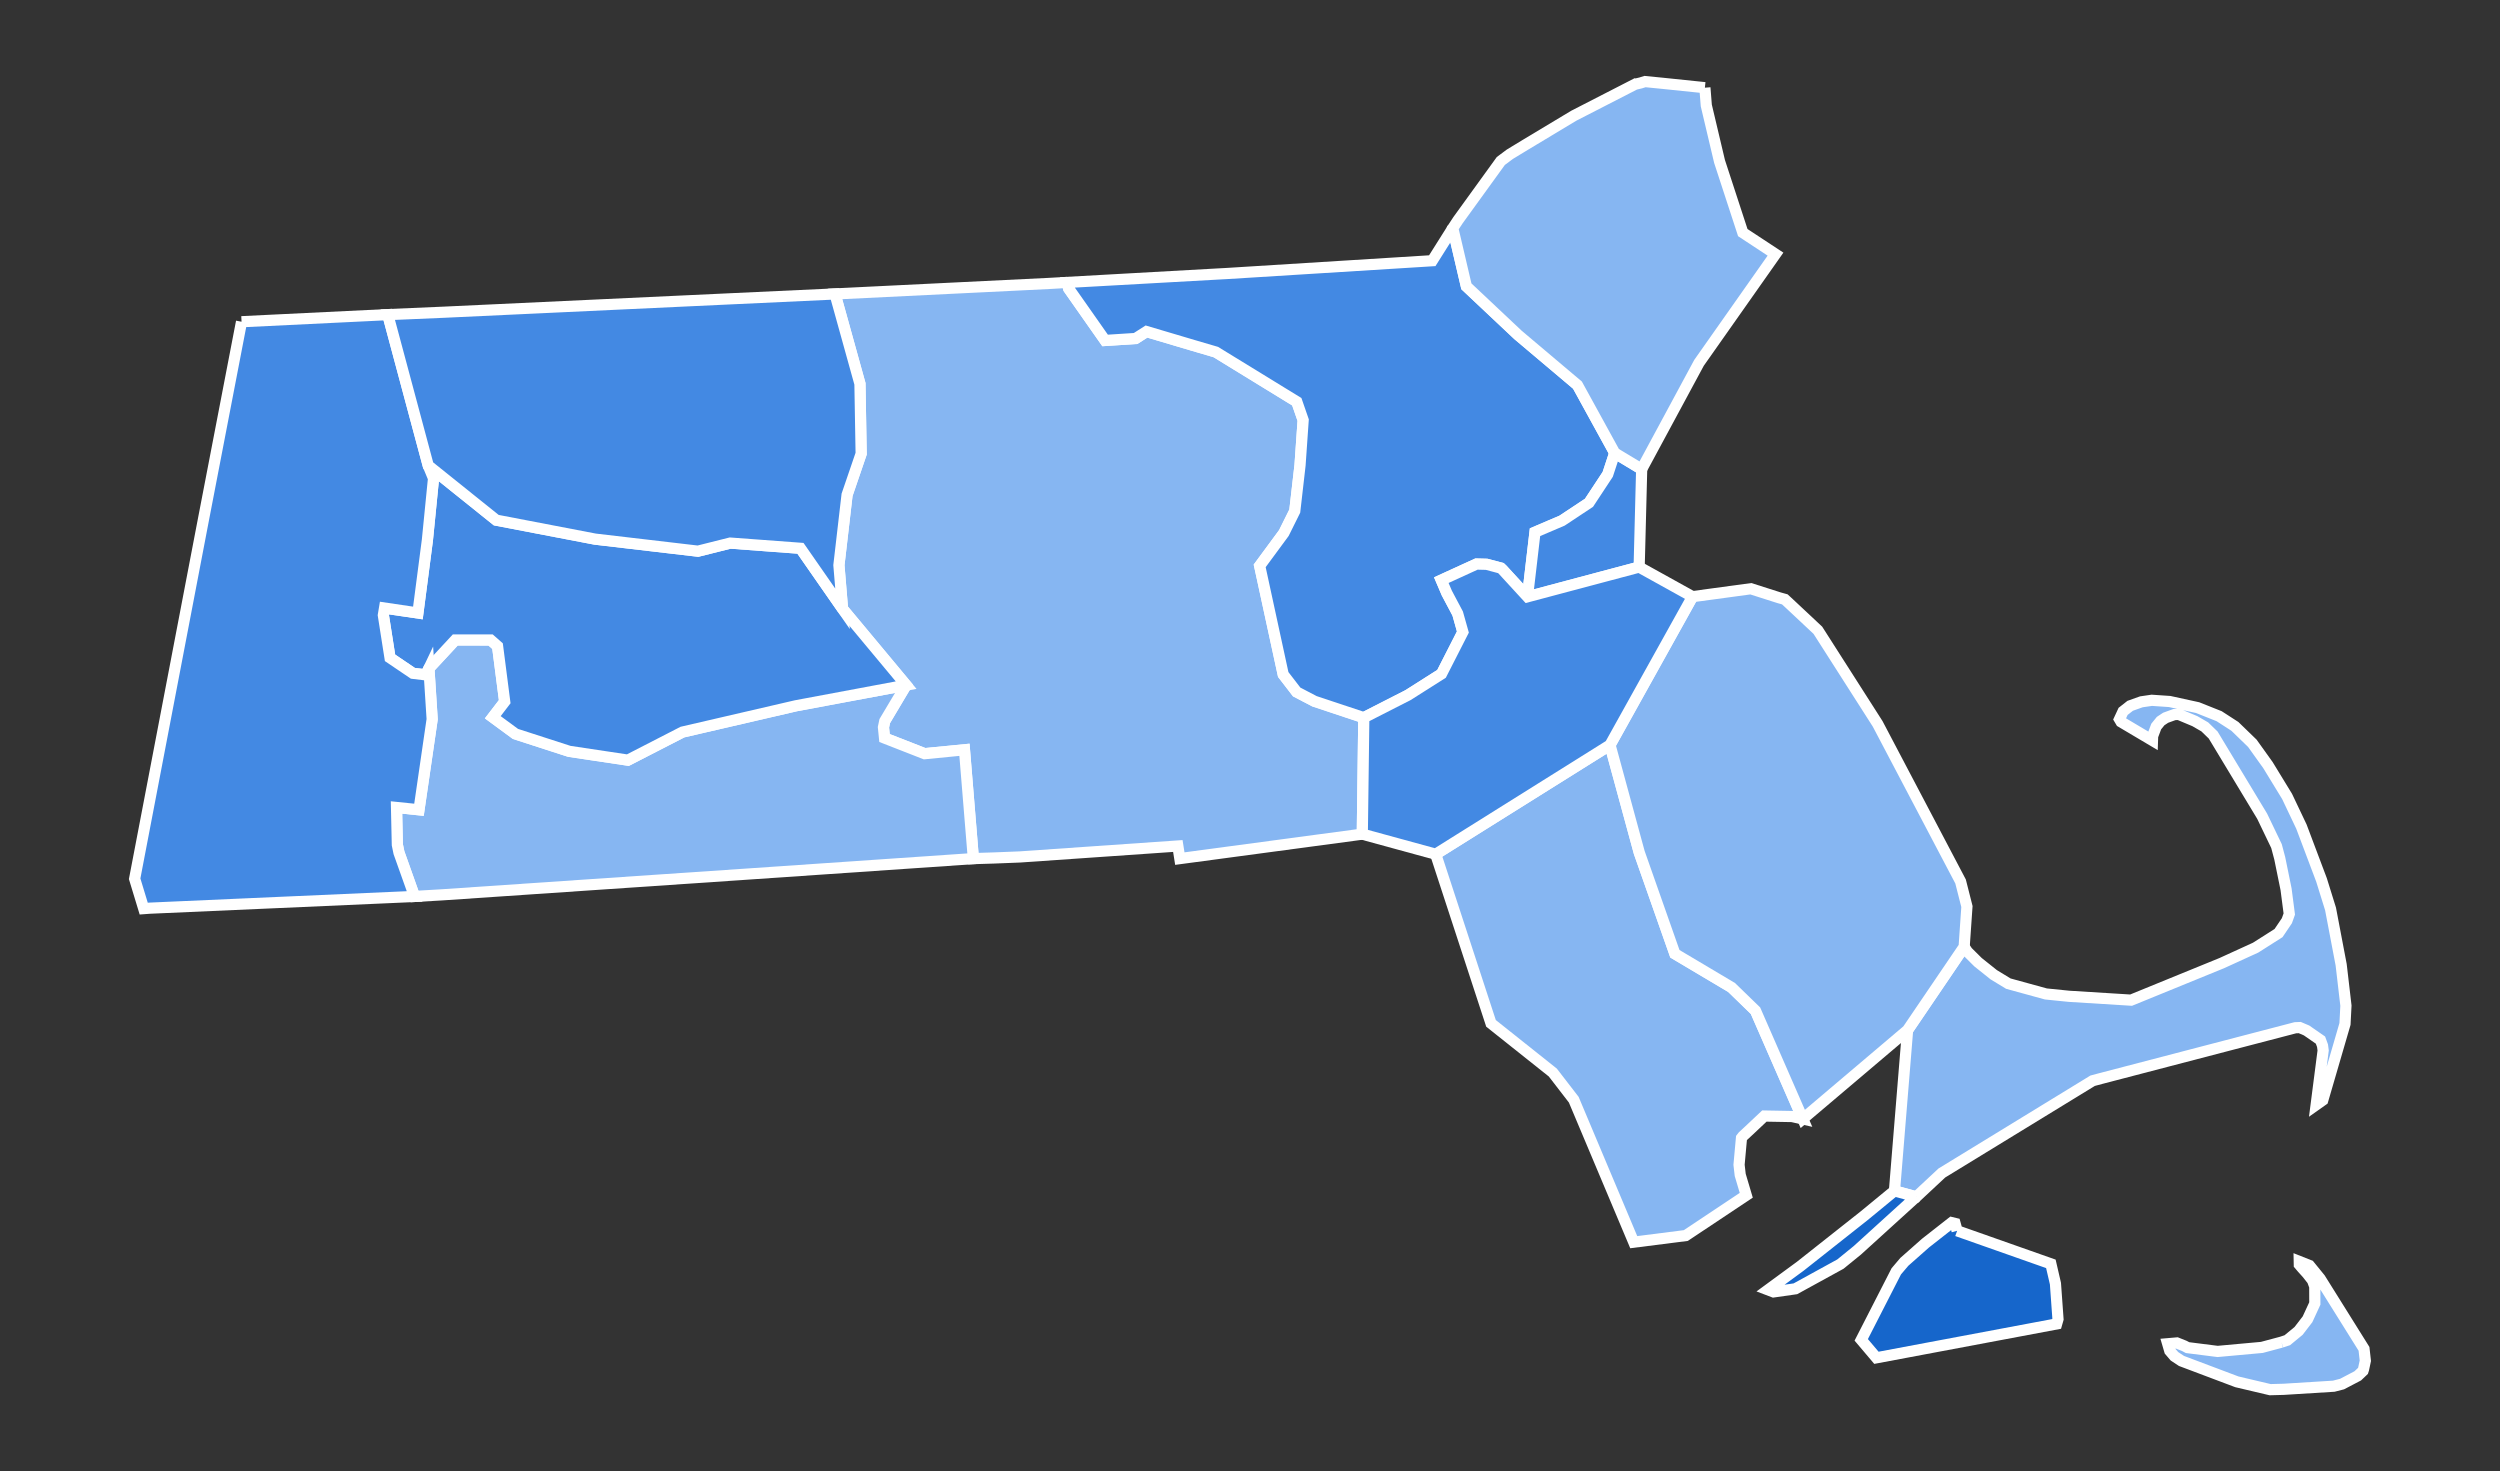 <?xml version="1.0" encoding="utf-8"?>
<!-- Generator: Adobe Illustrator 16.0.0, SVG Export Plug-In . SVG Version: 6.00 Build 0)  -->
<!DOCTYPE svg PUBLIC "-//W3C//DTD SVG 1.1//EN" "http://www.w3.org/Graphics/SVG/1.1/DTD/svg11.dtd">
<svg version="1.1"
	 id="svg7207" xmlns:svg="http://www.w3.org/2000/svg" xmlns:rdf="http://www.w3.org/1999/02/22-rdf-syntax-ns#" xmlns:cc="http://creativecommons.org/ns#" xmlns:sodipodi="http://sodipodi.sourceforge.net/DTD/sodipodi-0.dtd" xmlns:dc="http://purl.org/dc/elements/1.1/" xmlns:inkscape="http://www.inkscape.org/namespaces/inkscape" inkscape:version="0.48.2 r9819" sodipodi:docname="Massachusetts Republican Presidential Primary Election Results by County, 2012.svg" sodipodi:version="0.32" inkscape:output_extension="org.inkscape.output.svg.inkscape"
	 xmlns="http://www.w3.org/2000/svg" xmlns:xlink="http://www.w3.org/1999/xlink" x="0px" y="0px" width="200.654px"
	 height="118.08px" viewBox="0 0 200.654 118.08" enable-background="new 0 0 200.654 118.08" xml:space="preserve">
<rect x="0" y="0" width="200.654" height="118.08" fill="#333333" stroke="none"/>
<defs>
	
	
		<inkscape:perspective  id="perspective7215" inkscape:vp_z="744.09448 : 526.18109 : 1" inkscape:vp_y="0 : 1000 : 0" inkscape:vp_x="0 : 526.18109 : 1" sodipodi:type="inkscape:persp3d" inkscape:persp3d-origin="372.04724 : 350.78739 : 1">
		</inkscape:perspective>
</defs>
<sodipodi:namedview  bordercolor="#666666" pagecolor="#ffffff" objecttolerance="10" borderopacity="1.0" guidetolerance="10" inkscape:cx="105.65053" showgrid="false" inkscape:cy="52.825267" inkscape:zoom="3.4186323" gridtolerance="10000" id="base" inkscape:window-width="1024" inkscape:window-y="-4" inkscape:current-layer="layer1" inkscape:pageopacity="0.0" inkscape:window-height="721" inkscape:window-maximized="0" inkscape:pageshadow="2" inkscape:window-x="-4" inkscape:document-units="px">
	</sodipodi:namedview>
<g id="layer1" transform="translate(-327.012,-445.968)" inkscape:label="Layer 1" inkscape:groupmode="layer">
	<path id="MA_Worcester" inkscape:label="Worcester, MA" fill="#86B6F2" stroke="#FFFFFF" stroke-width="0.897" d="
		M412.659,468.636l0.127,0.49l2.924,4.167l2.448-0.157l0.874-0.558l3.729,1.107l1.833,0.538l6.501,3.988l0.512,1.476l-0.252,3.621
		l-0.422,3.68l-0.875,1.762l-1.942,2.637l1.89,8.716l1.08,1.403l1.429,0.747l3.959,1.317l-0.121,9.346l-14.646,1.965l-0.16-1.012
		l-12.679,0.879l-2.082,0.082l-1.649,0.05l-0.715-8.734l-3.198,0.314l-3.219-1.258l-0.086-0.863l0.103-0.493l1.718-2.888
		l-5.105-6.128l-0.29-3.502l0.654-5.642l1.131-3.309l-0.097-5.605l-2.003-7.213l17.178-0.842L412.659,468.636"/>
	<path id="MA_Middlesex" inkscape:label="Middlesex, MA" fill="#4389E3" stroke="#FFFFFF" stroke-width="0.897" d="M443.614,464.28
		l1.092,4.666l4.142,3.9l4.775,4.031l2.992,5.449l-0.564,1.714l-1.504,2.282l-2.164,1.434l-2.17,0.927l-0.604,5.183l-2.008-2.188
		l-0.121-0.114l-1.148-0.305l-0.814-0.02l-2.824,1.292l0.443,1.037l0.873,1.646l0.416,1.48l-1.712,3.357l-2.695,1.71l-3.545,1.809
		l-3.959-1.317l-1.429-0.747l-1.08-1.403l-1.89-8.716l1.942-2.637l0.875-1.762l0.422-3.68l0.252-3.621l-0.512-1.476l-6.501-3.988
		l-1.833-0.538l-3.729-1.107l-0.874,0.558l-2.448,0.157l-2.924-4.167l-0.127-0.49l11.988-0.67l0.736-0.04l0.21-0.012l16.375-1.021
		L443.614,464.28"/>
	<path id="MA_Nantucket" inkscape:label="Nantucket, MA" fill="#86B6F2" stroke="#FFFFFF" stroke-width="0.897" d="
		M510.126,553.692l0.469-0.157l0.905-0.746l0.718-0.934l0.585-1.268l-0.004-1.36l-0.183-0.499l-0.426-0.544l-0.4-0.442l-0.231-0.272
		l-0.005-0.256l0.816,0.323l0.857,1.054l3.524,5.637l0.107,0.955l-0.144,0.68l-0.043,0.133l-0.42,0.399l-1.262,0.661l-0.664,0.171
		l-4.025,0.25l-1.083,0.029l-2.673-0.631l-4.441-1.674l-0.568-0.375l-0.375-0.438l-0.166-0.569l0.74-0.064l0.596,0.239l0.258,0.137
		l2.414,0.306l3.549-0.323L510.126,553.692"/>
	<path id="MA_Barnstable" inkscape:label="Barnstable, MA" fill="#86B6F2" stroke="#FFFFFF" stroke-width="0.897" d="
		M484.658,521.958l0.263,0.393l0.85,0.844l1.261,1.006l1.174,0.715l3.014,0.828l1.859,0.188l4.977,0.309l7.279-2.972l2.717-1.242
		l1.84-1.17l0.67-0.993l0.192-0.536l-0.259-1.99l-0.506-2.48l-0.26-0.98l-1.15-2.395l-3.935-6.522l-0.673-0.653l-0.794-0.459
		l-1.296-0.543l-0.352,0.015l-0.698,0.254l-0.403,0.267l-0.354,0.437l-0.289,0.77l-0.012,0.353l-2.523-1.497l-0.126-0.213
		l0.292-0.629l0.568-0.447l0.897-0.32l0.838-0.122l1.432,0.097l2.247,0.492l1.725,0.687l1.266,0.819l1.4,1.357l1.256,1.755
		l1.533,2.51l1.15,2.42l1.614,4.284l0.724,2.328l0.852,4.48l0.383,3.282l-0.076,1.467l-1.784,6.117l-0.531,0.375l0.562-4.365
		l-0.051-0.384l-0.165-0.449l-1.116-0.773l-0.545-0.231l-0.357,0.014l-15.609,4.076l-0.66,0.177l-12.104,7.407l-2.052,1.916
		l-1.749-0.478l1.054-12.9L484.658,521.958"/>
	<path id="MA_Suffolk" inkscape:label="Suffolk, MA" fill="#4389E3" stroke="#FFFFFF" stroke-width="0.897" d="M456.615,482.327
		l2.16,1.301l-0.202,7.854l-8.964,2.385l0.604-5.183l2.17-0.927l2.164-1.434l1.504-2.282L456.615,482.327"/>
	<path id="MA_Bristol" inkscape:label="Bristol, MA" fill="#86B6F2" stroke="#FFFFFF" stroke-width="0.897" d="M442.242,514.528
		l13.99-8.762l2.348,8.625l2.861,8.131l4.548,2.702l1.921,1.865l3.795,8.688l-0.858-0.194l-2.223-0.04l-1.081,1.019l-0.646,0.602
		l-0.111,0.143l-0.195,2.15l0.094,0.813l0.485,1.633l-4.854,3.232l-4.177,0.532l-4.814-11.435l-1.681-2.18l-4.961-3.947
		L442.242,514.528"/>
	<path id="MA_Plymouth" inkscape:label="Plymouth, MA" fill="#86B6F2" stroke="#FFFFFF" stroke-width="0.897" d="M462.857,493.857
		l4.679-0.636l2.276,0.726l0.453,0.127l0.343,0.317l2.309,2.164l4.798,7.51l6.655,12.651l0.511,2.012l-0.223,3.229l-4.542,6.69
		l-8.411,7.129l-3.795-8.688l-1.921-1.865l-4.548-2.702l-2.861-8.131l-2.348-8.625L462.857,493.857"/>
	<path id="MA_Norfolk" inkscape:label="Norfolk, MA" fill="#4389E3" stroke="#FFFFFF" stroke-width="0.897" d="M458.573,491.481
		l4.284,2.376l-6.625,11.909l-13.99,8.762l-5.89-1.611l0.121-9.346l3.545-1.809l2.695-1.71l1.712-3.357l-0.416-1.48l-0.873-1.646
		l-0.443-1.037l2.824-1.292l0.814,0.02l1.148,0.305l0.121,0.114l2.008,2.188L458.573,491.481"/>
	<path id="MA_Essex" inkscape:label="Essex, MA" fill="#86B6F2" stroke="#FFFFFF" stroke-width="0.897" d="M463.849,453.006
		l0.113,1.426l1.063,4.494l1.866,5.711l2.626,1.728l-6.139,8.724l-4.604,8.54l-2.16-1.301l-2.992-5.449l-4.775-4.031l-4.142-3.9
		l-1.092-4.666l0.419-0.639l3.438-4.754l0.726-0.542l1.273-0.773l3.859-2.319l4.947-2.54l0.021,0.004l0.401-0.095l0.346-0.109
		l1.404,0.139L463.849,453.006"/>
	<path id="MA_Hampden" inkscape:label="Hampden, MA" fill="#86B6F2" stroke="#FFFFFF" stroke-width="0.897" d="M399.74,500.959
		l-1.718,2.888l-0.103,0.493l0.086,0.863l3.219,1.258l3.198-0.314l0.715,8.734l-18.262,1.251l-24.409,1.659l-2.183,0.128
		l-1.251-3.515l-0.13-0.631l-0.066-2.996l1.803,0.185l1.058-7.269l-0.261-4.08l2.117-2.28l2.834,0.001l0.559,0.493l0.574,4.461
		l-0.957,1.248l1.82,1.338l4.321,1.398l4.702,0.706l4.384-2.253l9.106-2.111L399.74,500.959"/>
	<path id="MA_Hampshire" inkscape:label="Hampshire, MA" fill="#4389E3" stroke="#FFFFFF" stroke-width="0.897" d="
		M394.634,494.831l5.105,6.128l-8.843,1.655l-9.106,2.111l-4.384,2.253l-4.702-0.706l-4.321-1.398l-1.82-1.338l0.957-1.248
		l-0.574-4.461l-0.559-0.493l-2.834-0.001l-2.117,2.28l-0.248,0.521l-1.037-0.125l-1.836-1.242l-0.537-3.423l0.095-0.573
		l2.679,0.397l0.763-5.858l0.491-4.945l-0.424-1.029l5.458,4.379l7.931,1.522l8.258,0.968l2.587-0.65l5.64,0.419L394.634,494.831"/>
	<path id="MA_Berkshire" inkscape:label="Berkshire, MA" fill="#4389E3" stroke="#FFFFFF" stroke-width="0.897" d="M346.399,471.79
		l11.737-0.571l3.248,12.117l0.424,1.029l-0.491,4.945l-0.763,5.858l-2.679-0.397l-0.095,0.573l0.537,3.423l1.836,1.242l1.037,0.125
		l0.248-0.521l0.261,4.08l-1.058,7.269l-1.803-0.185l0.066,2.996l0.13,0.631l1.251,3.515l-21.263,0.941l-0.475,0.035l-0.728-2.396
		l5.499-28.718L346.399,471.79"/>
	<path id="MA_Franklin" inkscape:label="Franklin, MA" fill="#4389E3" stroke="#FFFFFF" stroke-width="0.897" d="M385.51,469.957
		l8.52-0.396l2.003,7.213l0.097,5.605l-1.131,3.309l-0.654,5.642l0.29,3.502l-3.378-4.857l-5.64-0.419l-2.587,0.65l-8.258-0.968
		l-7.931-1.522l-5.458-4.379l-3.248-12.117l4.496-0.193L385.51,469.957"/>
	<path id="MA_Dukes" inkscape:label="Dukes, MA" fill="#1666CB" stroke="#FFFFFF" stroke-width="0.897" d="M484.094,544.753
		l7.524,2.653l0.367,1.587l0.205,2.852l-0.11,0.383l-14.463,2.719l-1.22-1.441l2.813-5.498l0.647-0.763l1.702-1.505l2.096-1.643
		l0.275,0.066L484.094,544.753 M480.811,542.026l-4.722,4.291l-1.361,1.108l-3.615,1.984l-1.756,0.251l-0.436-0.166l2.585-1.896
		l5.083-4.018l2.473-2.033L480.811,542.026"/>
</g>
</svg>
